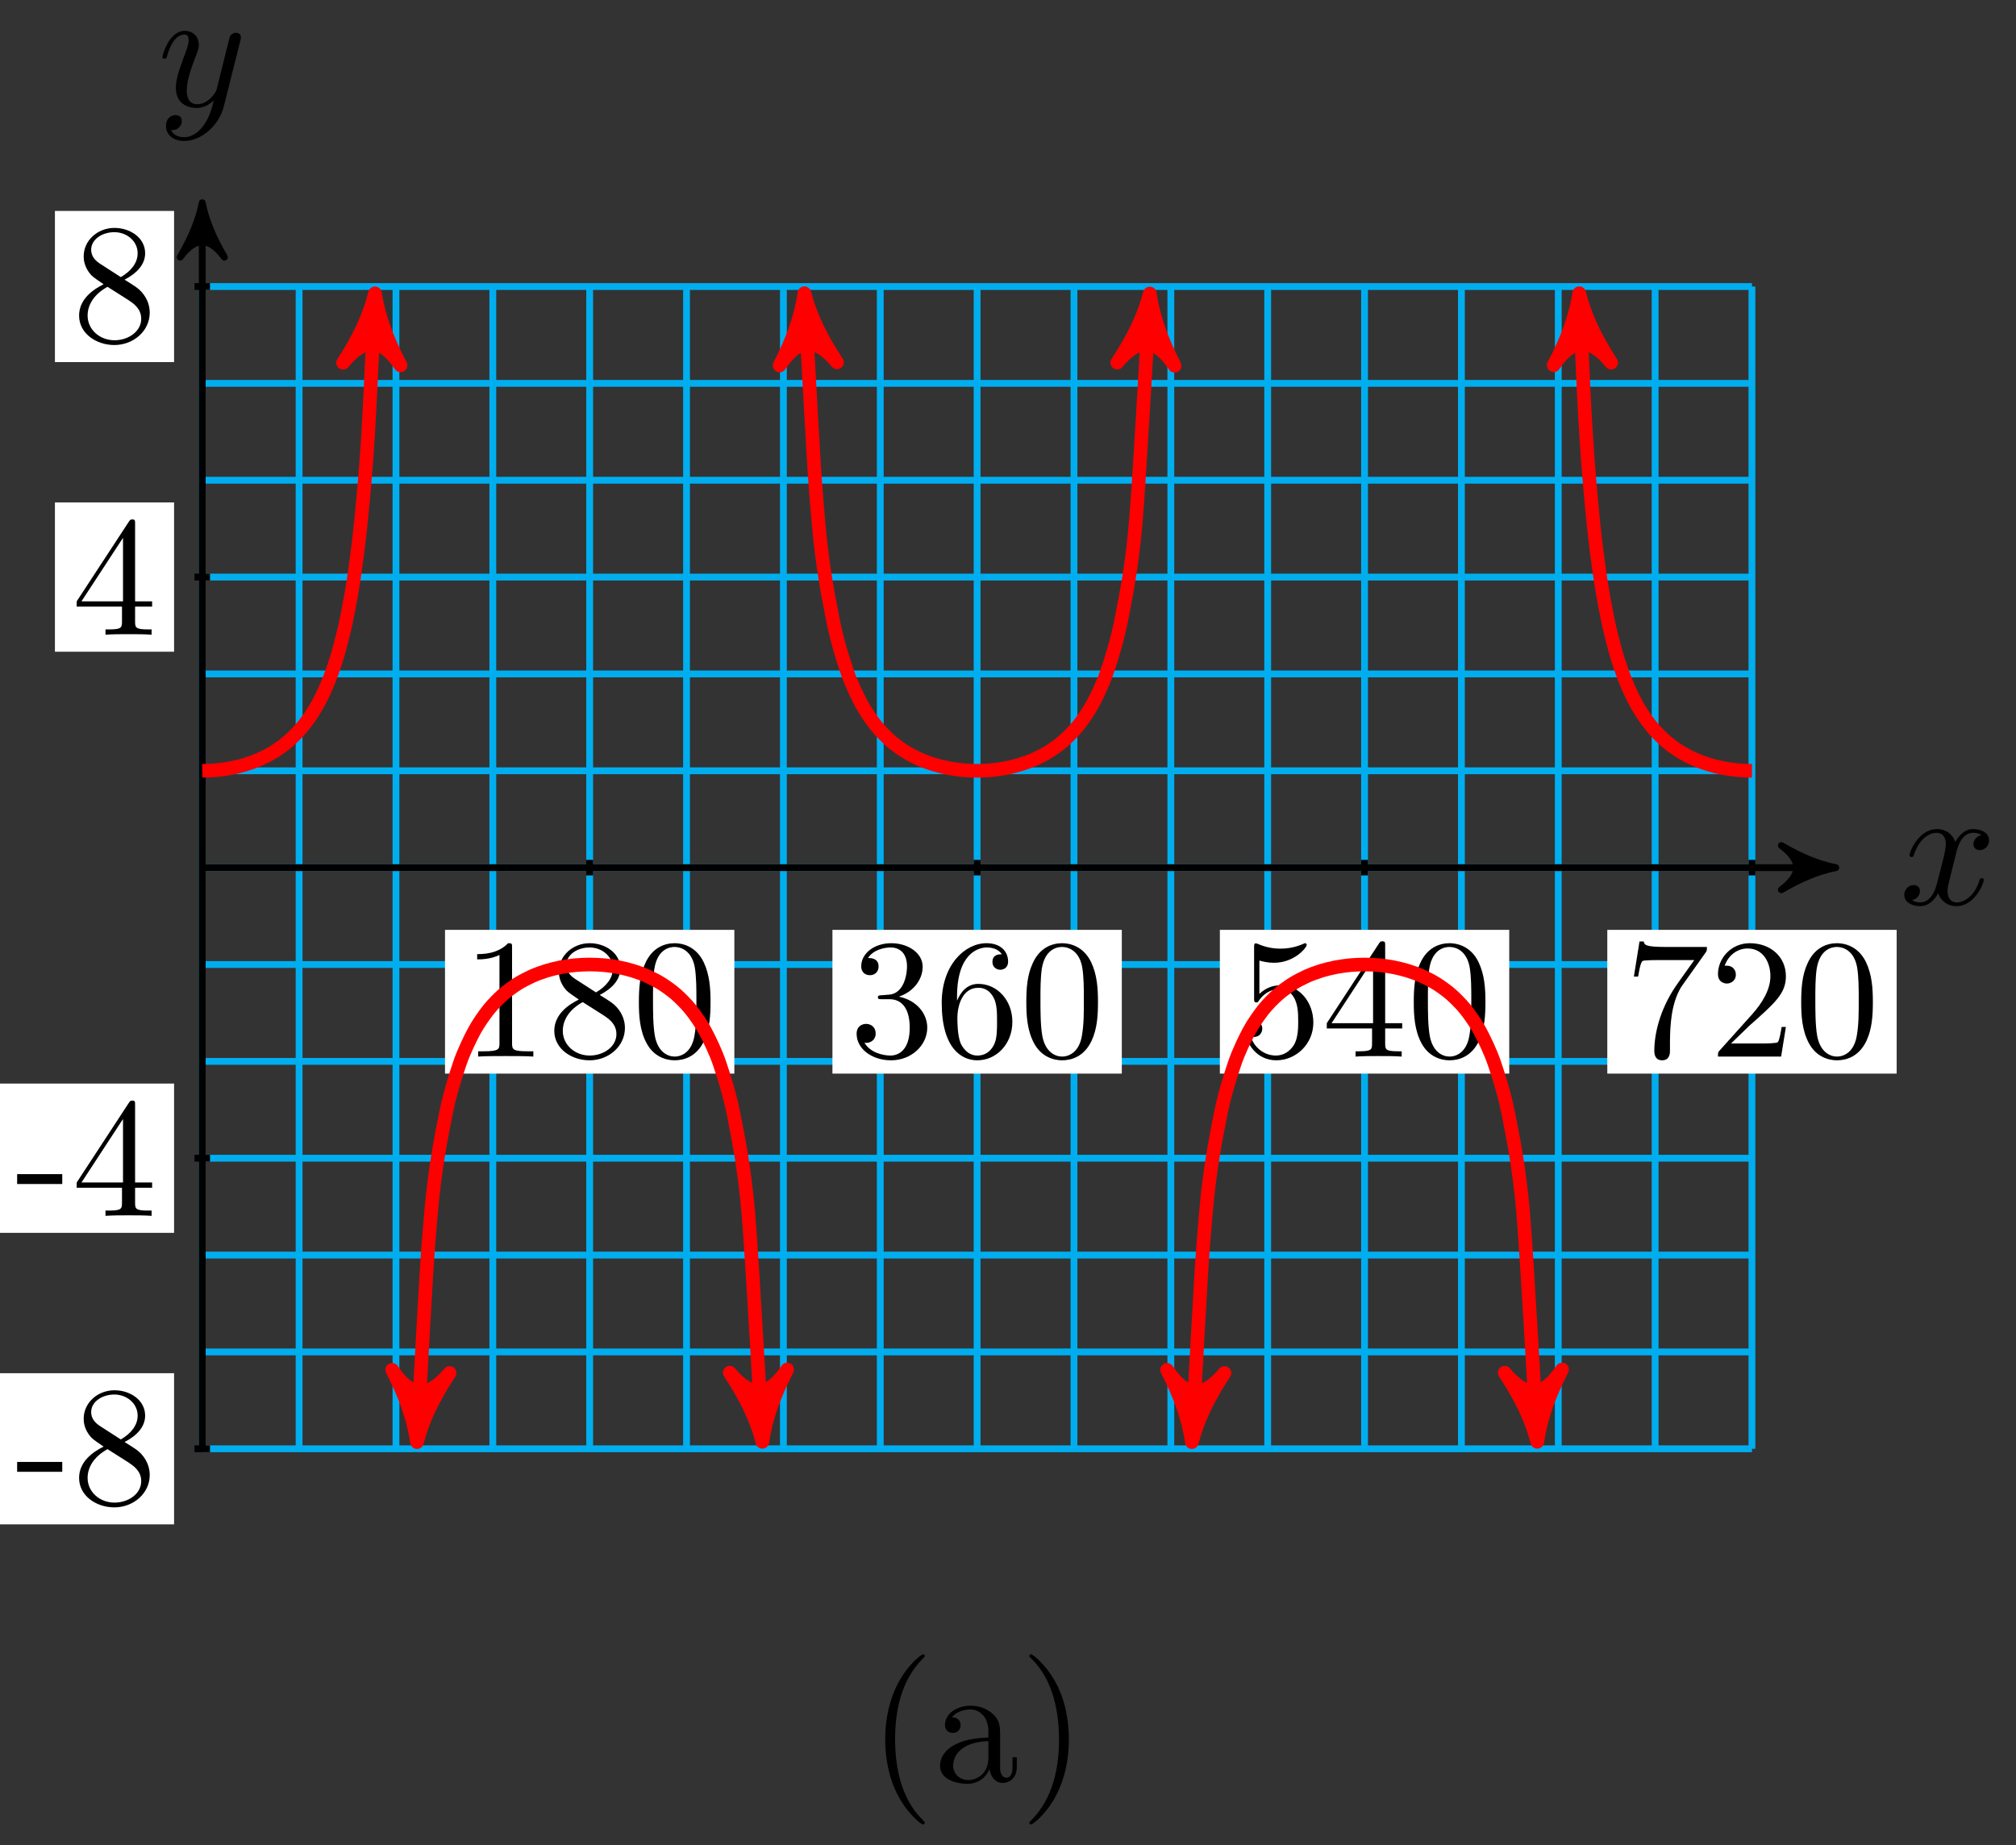 <svg xmlns="http://www.w3.org/2000/svg" xmlns:xlink="http://www.w3.org/1999/xlink" version="1.1" width="118" height="108" viewBox="0 0 118 108">
<rect x="0" y="0" width="118" height="108" fill="#333333" stroke="none"/>
<defs>
<path id="font_1_1" d="M.334 .302C.34 .328 .363 .42 .433 .42 .438 .42 .462 .42 .483 .407 .455 .402 .435 .377 .435 .353 .435 .337 .446 .318 .473 .318 .495 .318 .527 .336 .527 .376 .527 .428 .468 .442 .434 .442 .376 .442 .341 .389 .329 .366 .304 .432 .25 .442 .221 .442 .117 .442 .06 .313 .06 .288 .06 .278 .07 .278 .072 .278 .08 .278 .083 .28 .085 .289 .119 .395 .185 .42 .219 .42 .238 .42 .273 .411 .273 .353 .273 .322 .256 .255 .219 .115 .203 .053 .168 .011 .124 .011 .118 .011 .095 .011 .074 .024 .099 .029 .121 .05 .121 .078 .121 .105 .099 .113 .084 .113 .054 .113 .029 .087 .029 .055 .029 .009 .079-.011 .123-.011 .189-.011 .225 .059 .228 .065 .24 .028 .276-.011 .336-.011 .439-.011 .496 .118 .496 .143 .496 .153 .487 .153 .484 .153 .475 .153 .473 .149 .471 .142 .438 .035 .37 .011 .338 .011 .299 .011 .283 .043 .283 .077 .283 .099 .289 .121 .3 .165L.334 .302Z"/>
<path id="font_1_2" d="M.486 .381C.49 .395 .49 .397 .49 .404 .49 .422 .476 .431 .461 .431 .451 .431 .435 .425 .426 .41 .424 .405 .416 .374 .412 .356 .405 .33 .398 .303 .392 .276L.347 .096C.343 .081 .3 .011 .234 .011 .183 .011 .172 .055 .172 .092 .172 .138 .189 .2 .223 .288 .239 .329 .243 .34 .243 .36 .243 .405 .211 .442 .161 .442 .066 .442 .029 .297 .029 .288 .029 .278 .039 .278 .041 .278 .051 .278 .052 .28 .057 .296 .084 .39 .124 .42 .158 .42 .166 .42 .183 .42 .183 .388 .183 .363 .173 .337 .166 .318 .126 .212 .108 .155 .108 .108 .108 .019 .171-.011 .23-.011 .269-.011 .303 .006 .331 .034 .318-.018 .306-.067 .266-.12 .24-.154 .202-.183 .156-.183 .142-.183 .097-.18 .08-.141 .096-.141 .109-.141 .123-.129 .133-.12 .143-.107 .143-.088 .143-.057 .116-.053 .106-.053 .083-.053 .05-.069 .05-.118 .05-.168 .094-.205 .156-.205 .259-.205 .362-.114 .39-.001L.486 .381Z"/>
<path id="font_2_2" d="M.294 .64C.294 .664 .294 .666 .271 .666 .209 .602 .121 .602 .089 .602V.571C.109 .571 .168 .571 .22 .597V.079C.22 .043 .217 .031 .127 .031H.095V0C.13 .003 .217 .003 .257 .003 .297 .003 .384 .003 .419 0V.031H.387C.297 .031 .294 .042 .294 .079V.64Z"/>
<path id="font_2_9" d="M.163 .457C.117 .487 .113 .521 .113 .538 .113 .599 .178 .641 .249 .641 .322 .641 .386 .589 .386 .517 .386 .46 .347 .412 .287 .377L.163 .457M.309 .362C.381 .399 .43 .451 .43 .517 .43 .609 .341 .666 .25 .666 .15 .666 .069 .592 .069 .499 .069 .481 .071 .436 .113 .389 .124 .377 .161 .352 .186 .335 .128 .306 .042 .25 .042 .151 .042 .045 .144-.022 .249-.022 .362-.022 .457 .061 .457 .168 .457 .204 .446 .249 .408 .291 .389 .312 .373 .322 .309 .362M.209 .32 .332 .242C.36 .223 .407 .193 .407 .132 .407 .058 .332 .006 .25 .006 .164 .006 .092 .068 .092 .151 .092 .209 .124 .273 .209 .32Z"/>
<path id="font_2_1" d="M.46 .32C.46 .4 .455 .48 .42 .554 .374 .65 .292 .666 .25 .666 .19 .666 .117 .64 .076 .547 .044 .478 .039 .4 .039 .32 .039 .245 .043 .155 .084 .079 .127-.002 .2-.022 .249-.022 .303-.022 .379-.001 .423 .094 .455 .163 .46 .241 .46 .32M.249-0C.21-0 .151 .025 .133 .121 .122 .181 .122 .273 .122 .332 .122 .396 .122 .462 .13 .516 .149 .635 .224 .644 .249 .644 .282 .644 .348 .626 .367 .527 .377 .471 .377 .395 .377 .332 .377 .257 .377 .189 .366 .125 .351 .03 .294-0 .249-0Z"/>
<path id="font_2_4" d="M.29 .352C.372 .379 .43 .449 .43 .528 .43 .61 .342 .666 .246 .666 .145 .666 .069 .606 .069 .53 .069 .497 .091 .478 .12 .478 .151 .478 .171 .5 .171 .529 .171 .579 .124 .579 .109 .579 .14 .628 .206 .641 .242 .641 .283 .641 .338 .619 .338 .529 .338 .517 .336 .459 .31 .415 .28 .367 .246 .364 .221 .363 .213 .362 .189 .36 .182 .36 .174 .359 .167 .358 .167 .348 .167 .337 .174 .337 .191 .337H.235C.317 .337 .354 .269 .354 .17 .354 .034 .285 .006 .241 .006 .198 .006 .123 .022 .088 .081 .123 .076 .154 .098 .154 .136 .154 .172 .127 .192 .098 .192 .074 .192 .042 .178 .042 .134 .042 .043 .135-.022 .244-.022 .366-.022 .457 .068 .457 .17 .457 .253 .394 .331 .29 .352Z"/>
<path id="font_2_7" d="M.132 .328V.352C.132 .605 .256 .641 .307 .641 .331 .641 .373 .635 .395 .601 .38 .601 .34 .601 .34 .556 .34 .525 .364 .51 .386 .51 .402 .51 .432 .519 .432 .558 .432 .618 .388 .666 .305 .666 .177 .666 .042 .537 .042 .316 .042 .049 .158-.022 .251-.022 .362-.022 .457 .072 .457 .204 .457 .331 .368 .427 .257 .427 .189 .427 .152 .376 .132 .328M.251 .006C.188 .006 .158 .066 .152 .081 .134 .128 .134 .208 .134 .226 .134 .304 .166 .404 .256 .404 .272 .404 .318 .404 .349 .342 .367 .305 .367 .254 .367 .205 .367 .157 .367 .107 .35 .071 .32 .011 .274 .006 .251 .006Z"/>
<path id="font_2_6" d="M.449 .2C.449 .319 .367 .419 .259 .419 .211 .419 .168 .403 .132 .368V.564C.152 .558 .185 .551 .217 .551 .34 .551 .41 .642 .41 .655 .41 .661 .407 .666 .4 .666 .399 .666 .397 .666 .392 .663 .372 .654 .323 .634 .256 .634 .216 .634 .17 .641 .123 .662 .115 .665 .113 .665 .111 .665 .101 .665 .101 .657 .101 .641V.344C.101 .326 .101 .318 .115 .318 .122 .318 .124 .321 .128 .327 .139 .343 .176 .397 .257 .397 .309 .397 .334 .351 .342 .333 .358 .296 .36 .257 .36 .207 .36 .172 .36 .112 .336 .07 .312 .031 .275 .006 .229 .006 .156 .006 .099 .058 .082 .117 .085 .116 .088 .115 .099 .115 .132 .115 .149 .14 .149 .164 .149 .188 .132 .213 .099 .213 .085 .213 .05 .206 .05 .16 .05 .074 .119-.022 .231-.022 .347-.022 .449 .073 .449 .2Z"/>
<path id="font_2_5" d="M.294 .165V.078C.294 .042 .292 .031 .218 .031H.197V0C.238 .003 .29 .003 .332 .003 .374 .003 .427 .003 .468 0V.031H.447C.373 .031 .371 .042 .371 .078V.165H.471V.196H.371V.651C.371 .671 .371 .677 .355 .677 .346 .677 .343 .677 .335 .665L.028 .196V.165H.294M.3 .196H.056L.3 .569V.196Z"/>
<path id="font_2_8" d="M.476 .609C.485 .621 .485 .623 .485 .644H.242C.12 .644 .118 .657 .114 .676H.089L.056 .47H.081C.084 .486 .093 .549 .106 .561 .113 .567 .191 .567 .204 .567H.411C.4 .551 .321 .442 .299 .409 .209 .274 .176 .135 .176 .033 .176 .023 .176-.022 .222-.022 .268-.022 .268 .023 .268 .033V.084C.268 .139 .271 .194 .279 .248 .283 .271 .297 .357 .341 .419L.476 .609Z"/>
<path id="font_2_3" d="M.127 .077 .233 .18C.389 .318 .449 .372 .449 .472 .449 .586 .359 .666 .237 .666 .124 .666 .05 .574 .05 .485 .05 .429 .1 .429 .103 .429 .12 .429 .155 .441 .155 .482 .155 .508 .137 .534 .102 .534 .094 .534 .092 .534 .089 .533 .112 .598 .166 .635 .224 .635 .315 .635 .358 .554 .358 .472 .358 .392 .308 .313 .253 .251L.061 .037C.05 .026 .05 .024 .05 0H.421L.449 .174H.424C.419 .144 .412 .1 .402 .085 .395 .077 .329 .077 .307 .077H.127Z"/>
<path id="font_3_64" d="M.276 .187V.245H.011V.187H.276Z"/>
<path id="font_3_51" d="M.457 .168C.457 .204 .446 .249 .408 .291 .389 .312 .373 .322 .309 .362 .381 .399 .43 .451 .43 .517 .43 .609 .341 .666 .25 .666 .15 .666 .069 .592 .069 .499 .069 .481 .071 .436 .113 .389 .124 .377 .161 .352 .186 .335 .128 .306 .042 .25 .042 .151 .042 .045 .144-.022 .249-.022 .362-.022 .457 .061 .457 .168M.386 .517C.386 .46 .347 .412 .287 .377L.163 .457C.117 .487 .113 .521 .113 .538 .113 .599 .178 .641 .249 .641 .322 .641 .386 .589 .386 .517M.407 .132C.407 .058 .332 .006 .25 .006 .164 .006 .092 .068 .092 .151 .092 .209 .124 .273 .209 .32L.332 .242C.36 .223 .407 .193 .407 .132Z"/>
<path id="font_3_57" d="M.471 .165V.196H.371V.651C.371 .671 .371 .677 .355 .677 .346 .677 .343 .677 .335 .665L.028 .196V.165H.294V.078C.294 .042 .292 .031 .218 .031H.197V0C.238 .003 .29 .003 .332 .003 .374 .003 .427 .003 .468 0V.031H.447C.373 .031 .371 .042 .371 .078V.165H.471M.3 .196H.056L.3 .569V.196Z"/>
<path id="font_3_85" d="M.331-.24C.331-.237 .331-.235 .314-.218 .189-.092 .157 .097 .157 .25 .157 .424 .195 .598 .318 .723 .331 .735 .331 .737 .331 .74 .331 .747 .327 .75 .321 .75 .311 .75 .221 .682 .162 .555 .111 .445 .099 .334 .099 .25 .099 .172 .11 .051 .165-.062 .225-.185 .311-.25 .321-.25 .327-.25 .331-.247 .331-.24Z"/>
<path id="font_3_28" d="M.483 .089V.145H.458V.089C.458 .031 .433 .025 .422 .025 .389 .025 .385 .07 .385 .075V.275C.385 .317 .385 .356 .349 .393 .31 .432 .26 .448 .212 .448 .13 .448 .061 .401 .061 .335 .061 .305 .081 .288 .107 .288 .135 .288 .153 .308 .153 .334 .153 .346 .148 .379 .102 .38 .129 .415 .178 .426 .21 .426 .259 .426 .316 .387 .316 .298V.261C.265 .258 .195 .255 .132 .225 .057 .191 .032 .139 .032 .095 .032 .014 .129-.011 .192-.011 .258-.011 .304 .029 .323 .076 .327 .036 .354-.006 .401-.006 .422-.006 .483 .008 .483 .089M.316 .14C.316 .045 .244 .011 .199 .011 .15 .011 .109 .046 .109 .096 .109 .151 .151 .234 .316 .24V.14Z"/>
<path id="font_3_86" d="M.289 .25C.289 .328 .278 .449 .223 .562 .163 .685 .077 .75 .067 .75 .061 .75 .057 .746 .057 .74 .057 .737 .057 .735 .076 .717 .174 .618 .231 .459 .231 .25 .231 .079 .194-.097 .07-.223 .057-.235 .057-.237 .057-.24 .057-.246 .061-.25 .067-.25 .077-.25 .167-.182 .226-.055 .277 .055 .289 .166 .289 .25Z"/>
</defs>
<path transform="matrix(1,0,0,-1,11.838,50.786)" stroke-width=".399" stroke-linecap="butt" stroke-miterlimit="10" stroke-linejoin="miter" fill="none" stroke="#00aeef" d="M0-34.016H90.708M0-28.346H90.708M0-22.677H90.708M0-17.008H90.708M0-11.339H90.708M0-5.669H90.708M0 0H90.708M0 5.669H90.708M0 11.339H90.708M0 17.008H90.708M0 22.677H90.708M0 28.346H90.708M0 34.014H90.708M0-34.016V34.016M5.669-34.016V34.016M11.339-34.016V34.016M17.008-34.016V34.016M22.677-34.016V34.016M28.346-34.016V34.016M34.016-34.016V34.016M39.685-34.016V34.016M45.354-34.016V34.016M51.023-34.016V34.016M56.693-34.016V34.016M62.362-34.016V34.016M68.031-34.016V34.016M73.701-34.016V34.016M79.37-34.016V34.016M85.039-34.016V34.016M90.706-34.016V34.016M90.708 34.016"/>
<path transform="matrix(1,0,0,-1,11.838,50.786)" stroke-width=".399" stroke-linecap="butt" stroke-miterlimit="10" stroke-linejoin="miter" fill="none" stroke="#000000" d="M0 0H94.814"/>
<path transform="matrix(1,0,0,-1,106.655,50.786)" d="M.797 0C-.199 .199-1.196 .598-2.391 1.295-1.196 .399-1.196-.399-2.391-1.295-1.196-.598-.199-.199 .797 0Z"/>
<path transform="matrix(1,0,0,-1,106.655,50.786)" stroke-width=".399" stroke-linecap="butt" stroke-linejoin="round" fill="none" stroke="#000000" d="M.797 0C-.199 .199-1.196 .598-2.391 1.295-1.196 .399-1.196-.399-2.391-1.295-1.196-.598-.199-.199 .797 0Z"/>
<use data-text="x" xlink:href="#font_1_1" transform="matrix(9.963,0,0,-9.963,111.172,52.931)"/>
<path transform="matrix(1,0,0,-1,11.838,50.786)" stroke-width=".399" stroke-linecap="butt" stroke-miterlimit="10" stroke-linejoin="miter" fill="none" stroke="#000000" d="M0-34.016V38.122"/>
<path transform="matrix(0,-1,-1,-0,11.838,12.662)" d="M.797 0C-.199 .199-1.196 .598-2.391 1.295-1.196 .399-1.196-.399-2.391-1.295-1.196-.598-.199-.199 .797 0Z"/>
<path transform="matrix(0,-1,-1,-0,11.838,12.662)" stroke-width=".399" stroke-linecap="butt" stroke-linejoin="round" fill="none" stroke="#000000" d="M.797 0C-.199 .199-1.196 .598-2.391 1.295-1.196 .399-1.196-.399-2.391-1.295-1.196-.598-.199-.199 .797 0Z"/>
<use data-text="y" xlink:href="#font_1_2" transform="matrix(9.963,0,0,-9.963,9.217,6.209)"/>
<path transform="matrix(1,0,0,-1,11.838,50.786)" stroke-width=".399" stroke-linecap="butt" stroke-miterlimit="10" stroke-linejoin="miter" fill="none" stroke="#000000" d="M22.677 .454V-.454"/>
<path transform="matrix(1,0,0,-1,11.838,50.786)" d="M14.209-12.055H31.145V-3.642H14.209Z" fill="#ffffff"/>
<use data-text="1" xlink:href="#font_2_2" transform="matrix(9.963,0,0,-9.963,27.043,61.844)"/>
<use data-text="8" xlink:href="#font_2_9" transform="matrix(9.963,0,0,-9.963,32.025,61.844)"/>
<use data-text="0" xlink:href="#font_2_1" transform="matrix(9.963,0,0,-9.963,37.006,61.844)"/>
<path transform="matrix(1,0,0,-1,11.838,50.786)" stroke-width=".399" stroke-linecap="butt" stroke-miterlimit="10" stroke-linejoin="miter" fill="none" stroke="#000000" d="M45.354 .454V-.454"/>
<path transform="matrix(1,0,0,-1,11.838,50.786)" d="M36.886-12.055H53.823V-3.642H36.886Z" fill="#ffffff"/>
<use data-text="3" xlink:href="#font_2_4" transform="matrix(9.963,0,0,-9.963,49.721,61.844)"/>
<use data-text="6" xlink:href="#font_2_7" transform="matrix(9.963,0,0,-9.963,54.702,61.844)"/>
<use data-text="0" xlink:href="#font_2_1" transform="matrix(9.963,0,0,-9.963,59.684,61.844)"/>
<path transform="matrix(1,0,0,-1,11.838,50.786)" stroke-width=".399" stroke-linecap="butt" stroke-miterlimit="10" stroke-linejoin="miter" fill="none" stroke="#000000" d="M68.031 .454V-.454"/>
<path transform="matrix(1,0,0,-1,11.838,50.786)" d="M59.563-12.055H76.5V-3.642H59.563Z" fill="#ffffff"/>
<use data-text="5" xlink:href="#font_2_6" transform="matrix(9.963,0,0,-9.963,72.399,61.844)"/>
<use data-text="4" xlink:href="#font_2_5" transform="matrix(9.963,0,0,-9.963,77.38,61.844)"/>
<use data-text="0" xlink:href="#font_2_1" transform="matrix(9.963,0,0,-9.963,82.362,61.844)"/>
<path transform="matrix(1,0,0,-1,11.838,50.786)" stroke-width=".399" stroke-linecap="butt" stroke-miterlimit="10" stroke-linejoin="miter" fill="none" stroke="#000000" d="M90.708 .454V-.454"/>
<path transform="matrix(1,0,0,-1,11.838,50.786)" d="M82.24-12.055H99.177V-3.642H82.24Z" fill="#ffffff"/>
<use data-text="7" xlink:href="#font_2_8" transform="matrix(9.963,0,0,-9.963,95.076,61.844)"/>
<use data-text="2" xlink:href="#font_2_3" transform="matrix(9.963,0,0,-9.963,100.058,61.844)"/>
<use data-text="0" xlink:href="#font_2_1" transform="matrix(9.963,0,0,-9.963,105.039,61.844)"/>
<path transform="matrix(1,0,0,-1,11.838,50.786)" stroke-width=".399" stroke-linecap="butt" stroke-miterlimit="10" stroke-linejoin="miter" fill="none" stroke="#000000" d="M.454-34.016H-.454"/>
<path transform="matrix(1,0,0,-1,11.838,50.786)" d="M-11.941-38.439H-1.649V-29.592H-11.941Z" fill="#ffffff"/>
<use data-text="-" xlink:href="#font_3_64" transform="matrix(9.963,0,0,-9.963,.894,88.012)"/>
<use data-text="8" xlink:href="#font_3_51" transform="matrix(9.963,0,0,-9.963,4.211,88.012)"/>
<path transform="matrix(1,0,0,-1,11.838,50.786)" stroke-width=".399" stroke-linecap="butt" stroke-miterlimit="10" stroke-linejoin="miter" fill="none" stroke="#000000" d="M.454-17.008H-.454"/>
<path transform="matrix(1,0,0,-1,11.838,50.786)" d="M-11.941-21.376H-1.649V-12.639H-11.941Z" fill="#ffffff"/>
<use data-text="-" xlink:href="#font_3_64" transform="matrix(9.963,0,0,-9.963,.894,71.167)"/>
<use data-text="4" xlink:href="#font_3_57" transform="matrix(9.963,0,0,-9.963,4.211,71.167)"/>
<path transform="matrix(1,0,0,-1,11.838,50.786)" stroke-width=".399" stroke-linecap="butt" stroke-miterlimit="10" stroke-linejoin="miter" fill="none" stroke="#000000" d="M.454 17.008H-.454"/>
<path transform="matrix(1,0,0,-1,11.838,50.786)" d="M-8.623 12.639H-1.649V21.376H-8.623Z" fill="#ffffff"/>
<use data-text="4" xlink:href="#font_3_57" transform="matrix(9.963,0,0,-9.963,4.211,37.15)"/>
<path transform="matrix(1,0,0,-1,11.838,50.786)" stroke-width=".399" stroke-linecap="butt" stroke-miterlimit="10" stroke-linejoin="miter" fill="none" stroke="#000000" d="M.454 34.016H-.454"/>
<path transform="matrix(1,0,0,-1,11.838,50.786)" d="M-8.623 29.592H-1.649V38.439H-8.623Z" fill="#ffffff"/>
<use data-text="8" xlink:href="#font_3_51" transform="matrix(9.963,0,0,-9.963,4.211,19.976)"/>
<path transform="matrix(1,0,0,-1,11.838,50.786)" stroke-width=".797" stroke-linecap="butt" stroke-miterlimit="10" stroke-linejoin="miter" fill="none" stroke="#ff0000" d="M0 5.669C0 5.669 .305 5.673 .422 5.679 .539 5.684 .727 5.698 .844 5.708 .961 5.719 1.149 5.74 1.266 5.757 1.383 5.774 1.571 5.805 1.688 5.828 1.805 5.851 1.993 5.891 2.11 5.92 2.227 5.949 2.415 6.001 2.532 6.037 2.649 6.073 2.837 6.136 2.954 6.18 3.072 6.224 3.259 6.299 3.377 6.351 3.494 6.404 3.681 6.495 3.799 6.557 3.916 6.619 4.104 6.725 4.221 6.799 4.338 6.872 4.526 6.999 4.643 7.085 4.76 7.172 4.948 7.321 5.065 7.423 5.182 7.526 5.37 7.702 5.487 7.823 5.604 7.944 5.792 8.153 5.909 8.298 6.026 8.443 6.214 8.693 6.331 8.867 6.448 9.042 6.636 9.343 6.753 9.555 6.87 9.767 7.058 10.135 7.175 10.397 7.292 10.659 7.48 11.114 7.597 11.444 7.714 11.774 7.902 12.349 8.019 12.775 8.136 13.201 8.324 13.945 8.441 14.512 8.558 15.08 8.746 16.073 8.863 16.863 8.98 17.653 9.168 19.035 9.285 20.206 9.403 21.377 9.59 23.39 9.707 25.306 9.825 27.221 10.13 34.012 10.065 32.579"/>
<path transform="matrix(.045,-.999,-.999,-.045,21.903,18.205)" d="M1.036 0C-.259 .259-1.554 .777-3.108 1.684-1.554 .518-1.554-.518-3.108-1.684-1.554-.777-.259-.259 1.036 0Z" fill="#ff0000"/>
<path transform="matrix(.045,-.999,-.999,-.045,21.903,18.205)" stroke-width=".797" stroke-linecap="butt" stroke-linejoin="round" fill="none" stroke="#ff0000" d="M1.036 0C-.259 .259-1.554 .777-3.108 1.684-1.554 .518-1.554-.518-3.108-1.684-1.554-.777-.259-.259 1.036 0Z"/>
<path transform="matrix(1,0,0,-1,11.838,50.786)" stroke-width=".797" stroke-linecap="butt" stroke-miterlimit="10" stroke-linejoin="miter" fill="none" stroke="#ff0000" d="M12.626-32.591C13.157-22.916 13.157-22.916 13.391-20.209 13.625-17.503 14.001-15.73 14.235-14.514 14.47-13.298 14.845-12.132 15.079-11.444 15.314-10.757 15.689-9.992 15.924-9.556 16.158-9.119 16.534-8.595 16.768-8.299 17.002-8.003 17.378-7.632 17.612-7.424 17.846-7.216 18.222-6.948 18.456-6.799 18.69-6.651 19.066-6.458 19.3-6.352 19.534-6.246 19.91-6.109 20.144-6.037 20.379-5.964 20.754-5.874 20.988-5.828 21.223-5.782 21.598-5.73 21.833-5.708 22.067-5.686 22.442-5.669 22.677-5.669 22.911-5.669 23.287-5.686 23.521-5.708 23.755-5.73 24.131-5.782 24.365-5.828 24.599-5.874 24.975-5.964 25.209-6.037 25.443-6.109 25.819-6.246 26.053-6.351 26.287-6.457 26.663-6.65 26.897-6.799 27.132-6.947 27.507-7.215 27.741-7.423 27.976-7.631 28.351-8.002 28.586-8.298 28.82-8.593 29.195-9.118 29.43-9.555 29.664-9.991 30.04-10.755 30.274-11.443 30.508-12.13 30.884-13.295 31.118-14.51 31.352-15.725 31.728-17.497 31.962-20.201 32.196-22.906 32.806-34.004 32.728-32.572"/>
<path transform="matrix(-.055,.999,.998,.055,24.464,83.378)" d="M1.036 0C-.259 .259-1.554 .777-3.108 1.684-1.554 .518-1.554-.518-3.108-1.684-1.554-.777-.259-.259 1.036 0Z" fill="#ff0000"/>
<path transform="matrix(-.055,.999,.998,.055,24.464,83.378)" stroke-width=".797" stroke-linecap="butt" stroke-linejoin="round" fill="none" stroke="#ff0000" d="M1.036 0C-.259 .259-1.554 .777-3.108 1.684-1.554 .518-1.554-.518-3.108-1.684-1.554-.777-.259-.259 1.036 0Z"/>
<path transform="matrix(.055,.999,.998,-.055,44.566,83.359)" d="M1.036 0C-.259 .259-1.554 .777-3.108 1.684-1.554 .518-1.554-.518-3.108-1.684-1.554-.777-.259-.259 1.036 0Z" fill="#ff0000"/>
<path transform="matrix(.055,.999,.998,-.055,44.566,83.359)" stroke-width=".797" stroke-linecap="butt" stroke-linejoin="round" fill="none" stroke="#ff0000" d="M1.036 0C-.259 .259-1.554 .777-3.108 1.684-1.554 .518-1.554-.518-3.108-1.684-1.554-.777-.259-.259 1.036 0Z"/>
<path transform="matrix(1,0,0,-1,11.838,50.786)" stroke-width=".797" stroke-linecap="butt" stroke-miterlimit="10" stroke-linejoin="miter" fill="none" stroke="#ff0000" d="M35.303 32.588C35.834 22.915 35.834 22.915 36.068 20.208 36.303 17.502 36.678 15.729 36.913 14.513 37.147 13.298 37.522 12.132 37.757 11.444 37.991 10.757 38.367 9.992 38.601 9.556 38.835 9.119 39.211 8.595 39.445 8.299 39.679 8.003 40.055 7.631 40.289 7.423 40.523 7.215 40.899 6.948 41.133 6.799 41.367 6.651 41.743 6.458 41.977 6.352 42.212 6.246 42.587 6.11 42.821 6.037 43.056 5.965 43.431 5.874 43.666 5.828 43.9 5.782 44.275 5.73 44.51 5.708 44.744 5.686 45.12 5.669 45.354 5.669 45.588 5.669 45.964 5.686 46.198 5.708 46.432 5.73 46.808 5.782 47.042 5.828 47.276 5.874 47.652 5.964 47.886 6.037 48.12 6.109 48.496 6.246 48.73 6.351 48.965 6.457 49.34 6.65 49.574 6.799 49.809 6.947 50.184 7.215 50.419 7.423 50.653 7.631 51.029 8.002 51.263 8.298 51.497 8.593 51.873 9.118 52.107 9.555 52.341 9.991 52.717 10.755 52.951 11.443 53.185 12.131 53.561 13.296 53.795 14.511 54.029 15.726 54.405 17.497 54.639 20.201 54.873 22.906 55.483 34.004 55.405 32.572"/>
<path transform="matrix(-.055,-.999,-.998,.055,47.142,18.196)" d="M1.036 0C-.259 .259-1.554 .777-3.108 1.684-1.554 .518-1.554-.518-3.108-1.684-1.554-.777-.259-.259 1.036 0Z" fill="#ff0000"/>
<path transform="matrix(-.055,-.999,-.998,.055,47.142,18.196)" stroke-width=".797" stroke-linecap="butt" stroke-linejoin="round" fill="none" stroke="#ff0000" d="M1.036 0C-.259 .259-1.554 .777-3.108 1.684-1.554 .518-1.554-.518-3.108-1.684-1.554-.777-.259-.259 1.036 0Z"/>
<path transform="matrix(.055,-.999,-.998,-.055,67.244,18.213)" d="M1.036 0C-.259 .259-1.554 .777-3.108 1.684-1.554 .518-1.554-.518-3.108-1.684-1.554-.777-.259-.259 1.036 0Z" fill="#ff0000"/>
<path transform="matrix(.055,-.999,-.998,-.055,67.244,18.213)" stroke-width=".797" stroke-linecap="butt" stroke-linejoin="round" fill="none" stroke="#ff0000" d="M1.036 0C-.259 .259-1.554 .777-3.108 1.684-1.554 .518-1.554-.518-3.108-1.684-1.554-.777-.259-.259 1.036 0Z"/>
<path transform="matrix(1,0,0,-1,11.838,50.786)" stroke-width=".797" stroke-linecap="butt" stroke-miterlimit="10" stroke-linejoin="miter" fill="none" stroke="#ff0000" d="M57.98-32.591C58.511-22.916 58.511-22.916 58.745-20.209 58.98-17.503 59.355-15.73 59.59-14.514 59.824-13.298 60.199-12.132 60.434-11.444 60.668-10.757 61.044-9.992 61.278-9.556 61.512-9.119 61.888-8.595 62.122-8.299 62.356-8.003 62.732-7.632 62.966-7.424 63.2-7.216 63.576-6.948 63.81-6.799 64.044-6.651 64.42-6.458 64.654-6.352 64.889-6.246 65.264-6.109 65.498-6.037 65.733-5.964 66.108-5.874 66.343-5.828 66.577-5.782 66.952-5.73 67.187-5.708 67.421-5.686 67.797-5.669 68.031-5.669 68.265-5.669 68.641-5.686 68.875-5.708 69.109-5.73 69.485-5.782 69.719-5.828 69.953-5.874 70.329-5.964 70.563-6.037 70.797-6.109 71.173-6.246 71.407-6.351 71.642-6.457 72.017-6.65 72.251-6.799 72.486-6.947 72.861-7.215 73.096-7.423 73.33-7.631 73.706-8.002 73.94-8.298 74.174-8.593 74.55-9.118 74.784-9.555 75.018-9.991 75.394-10.755 75.628-11.443 75.862-12.13 76.238-13.295 76.472-14.51 76.706-15.725 77.082-17.497 77.316-20.201 77.55-22.906 78.16-34.004 78.082-32.572"/>
<path transform="matrix(-.055,.999,.998,.055,69.82,83.378)" d="M1.036 0C-.259 .259-1.554 .777-3.108 1.684-1.554 .518-1.554-.518-3.108-1.684-1.554-.777-.259-.259 1.036 0Z" fill="#ff0000"/>
<path transform="matrix(-.055,.999,.998,.055,69.82,83.378)" stroke-width=".797" stroke-linecap="butt" stroke-linejoin="round" fill="none" stroke="#ff0000" d="M1.036 0C-.259 .259-1.554 .777-3.108 1.684-1.554 .518-1.554-.518-3.108-1.684-1.554-.777-.259-.259 1.036 0Z"/>
<path transform="matrix(.055,.999,.998,-.055,89.922,83.359)" d="M1.036 0C-.259 .259-1.554 .777-3.108 1.684-1.554 .518-1.554-.518-3.108-1.684-1.554-.777-.259-.259 1.036 0Z" fill="#ff0000"/>
<path transform="matrix(.055,.999,.998,-.055,89.922,83.359)" stroke-width=".797" stroke-linecap="butt" stroke-linejoin="round" fill="none" stroke="#ff0000" d="M1.036 0C-.259 .259-1.554 .777-3.108 1.684-1.554 .518-1.554-.518-3.108-1.684-1.554-.777-.259-.259 1.036 0Z"/>
<path transform="matrix(1,0,0,-1,11.838,50.786)" stroke-width=".797" stroke-linecap="butt" stroke-miterlimit="10" stroke-linejoin="miter" fill="none" stroke="#ff0000" d="M80.643 32.588C80.883 27.229 80.883 27.229 81.001 25.313 81.118 23.396 81.306 21.38 81.423 20.208 81.54 19.036 81.728 17.656 81.845 16.866 81.962 16.076 82.15 15.081 82.267 14.513 82.384 13.946 82.572 13.202 82.689 12.776 82.806 12.35 82.994 11.775 83.111 11.444 83.228 11.114 83.416 10.659 83.533 10.397 83.65 10.135 83.838 9.768 83.955 9.556 84.072 9.344 84.26 9.042 84.377 8.868 84.494 8.694 84.682 8.444 84.799 8.299 84.916 8.154 85.104 7.945 85.221 7.824 85.338 7.702 85.526 7.526 85.643 7.423 85.76 7.321 85.948 7.172 86.065 7.085 86.182 6.999 86.37 6.873 86.487 6.799 86.605 6.726 86.792 6.619 86.909 6.557 87.027 6.495 87.214 6.404 87.332 6.352 87.449 6.3 87.636 6.224 87.754 6.18 87.871 6.136 88.059 6.073 88.176 6.037 88.293 6.001 88.481 5.949 88.598 5.92 88.715 5.891 88.903 5.851 89.02 5.828 89.137 5.805 89.325 5.774 89.442 5.758 89.559 5.741 89.747 5.719 89.864 5.708 89.981 5.697 90.169 5.684 90.286 5.679 90.403 5.673 90.708 5.669 90.708 5.669"/>
<path transform="matrix(-.045,-.999,-.999,.045,92.483,18.197)" d="M1.036 0C-.259 .259-1.554 .777-3.108 1.684-1.554 .518-1.554-.518-3.108-1.684-1.554-.777-.259-.259 1.036 0Z" fill="#ff0000"/>
<path transform="matrix(-.045,-.999,-.999,.045,92.483,18.197)" stroke-width=".797" stroke-linecap="butt" stroke-linejoin="round" fill="none" stroke="#ff0000" d="M1.036 0C-.259 .259-1.554 .777-3.108 1.684-1.554 .518-1.554-.518-3.108-1.684-1.554-.777-.259-.259 1.036 0Z"/>
<use data-text="(" xlink:href="#font_3_85" transform="matrix(9.963,0,0,-9.963,50.827,104.303)"/>
<use data-text="a" xlink:href="#font_3_28" transform="matrix(9.963,0,0,-9.963,54.703,104.303)"/>
<use data-text=")" xlink:href="#font_3_86" transform="matrix(9.963,0,0,-9.963,59.684,104.303)"/>
</svg>
